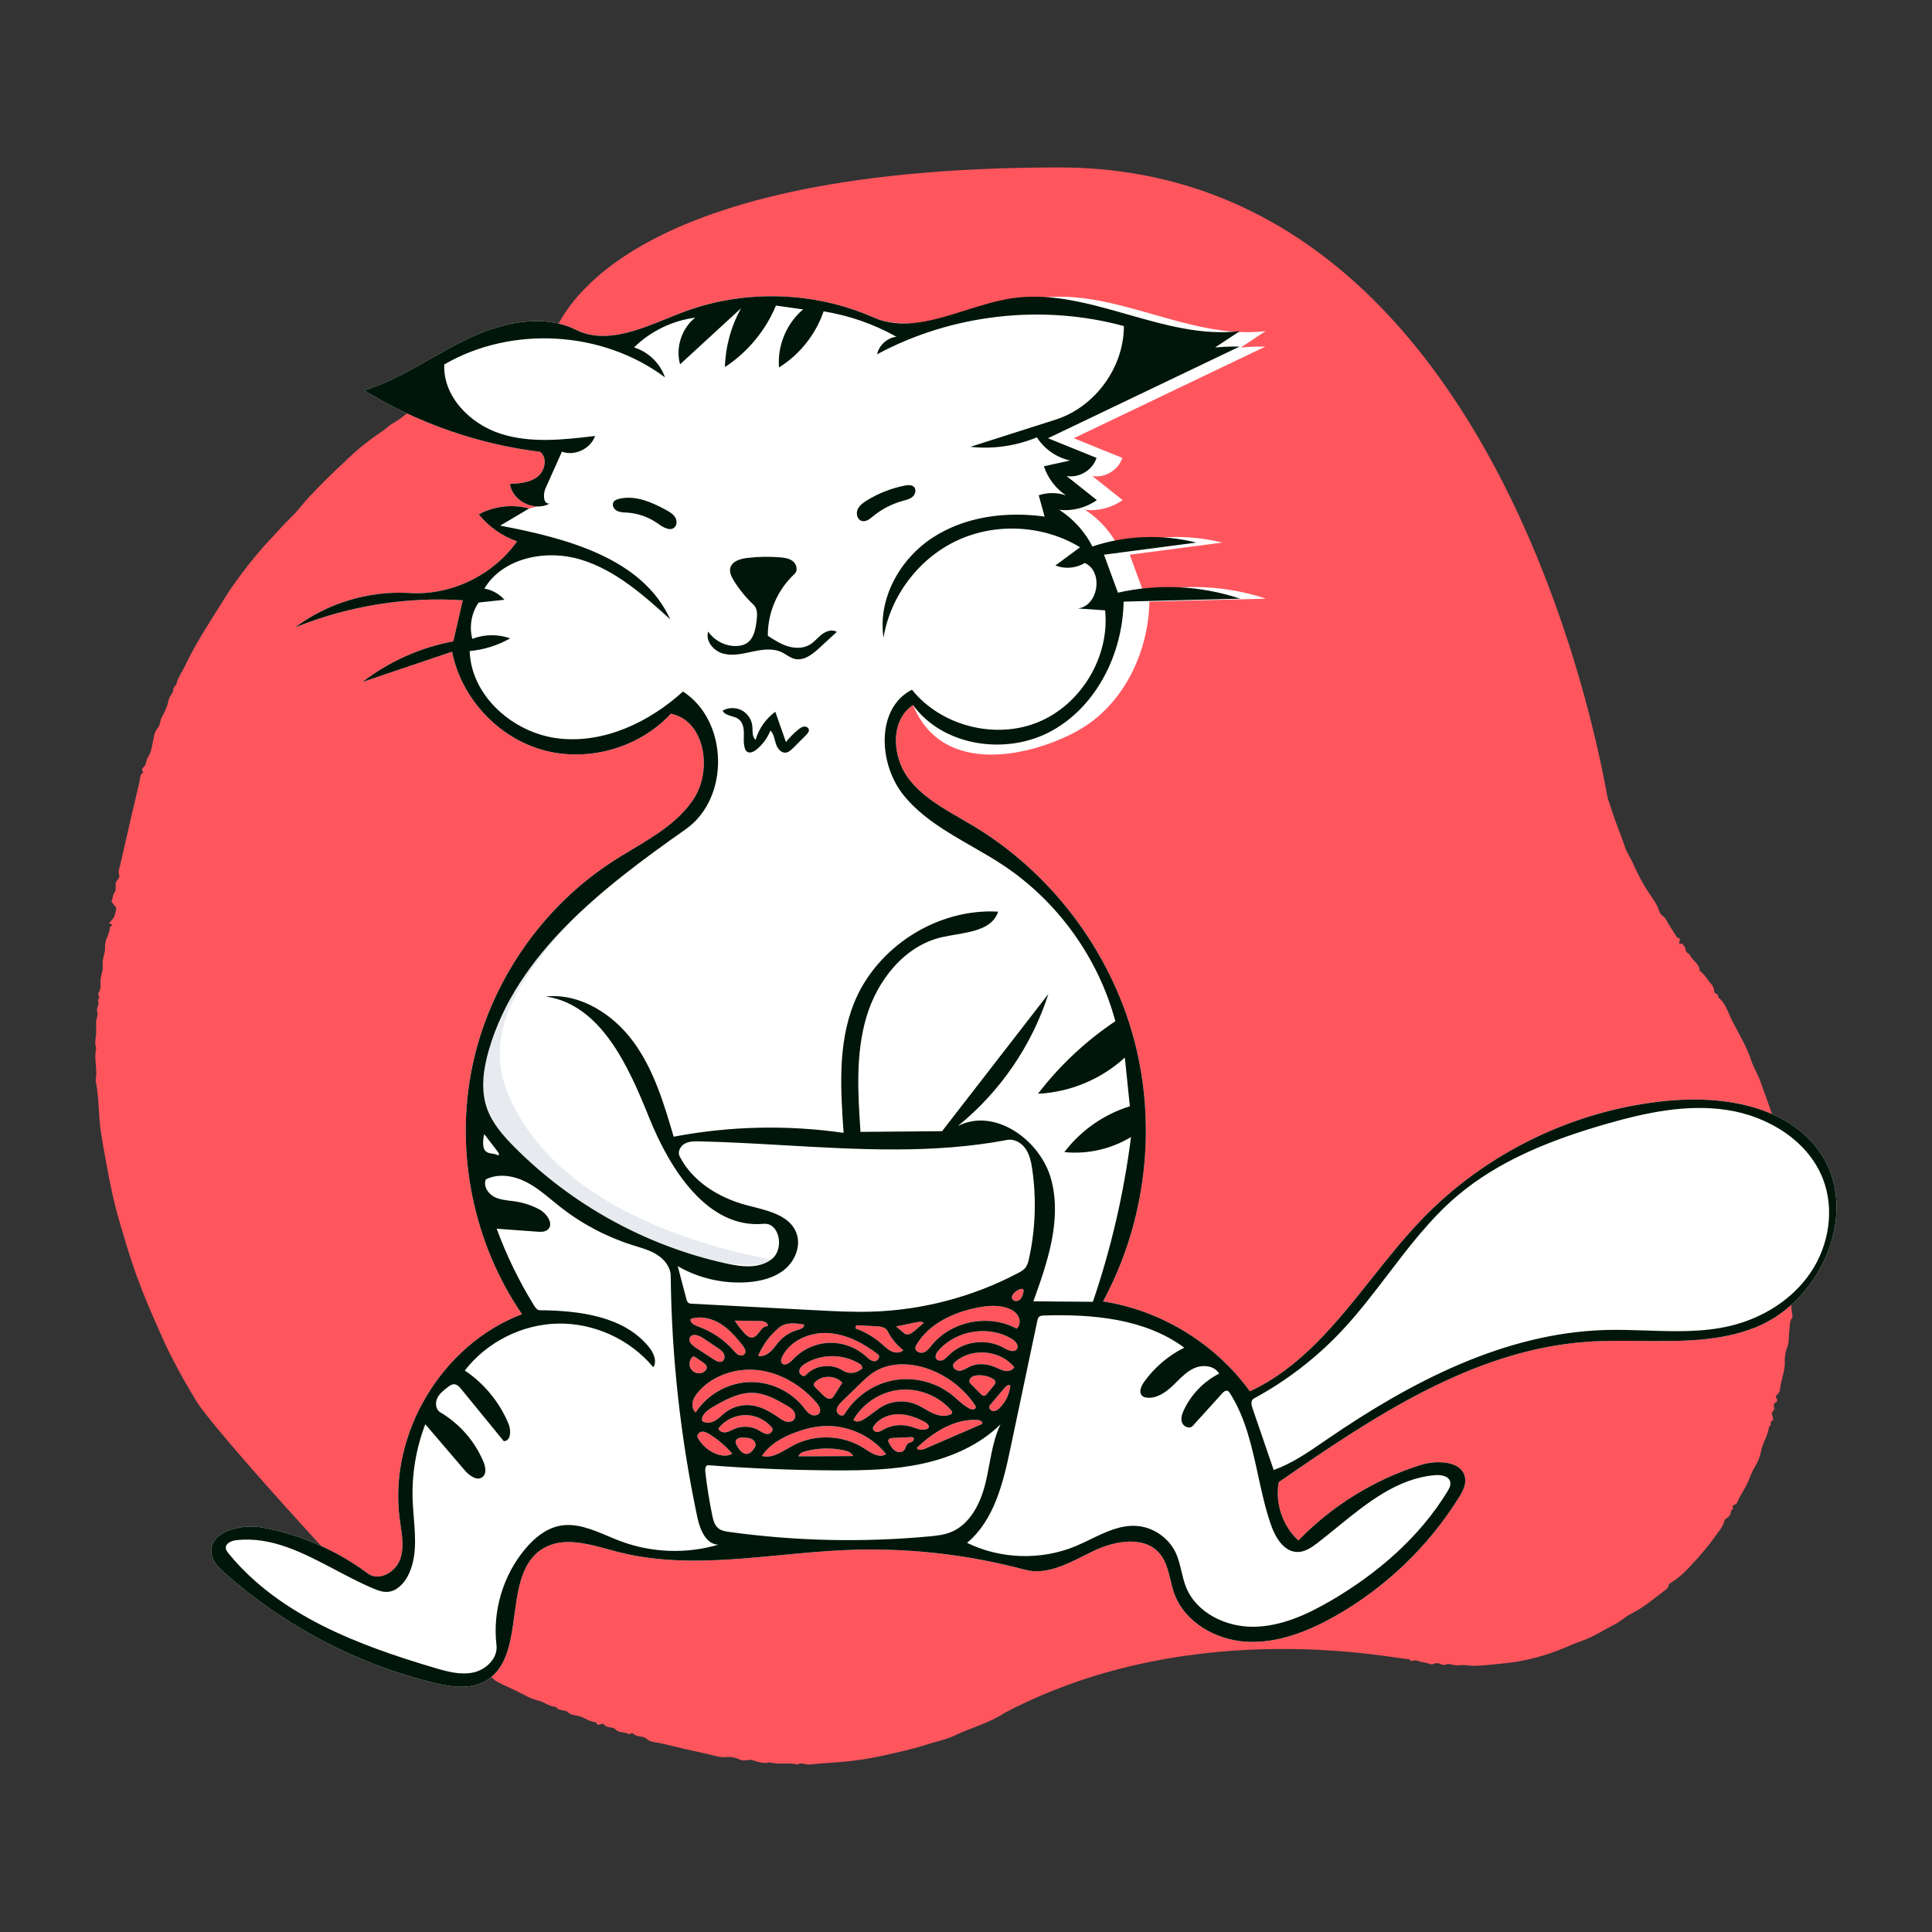 <svg width="750" height="750" viewBox="0 0 750 750" fill="none" xmlns="http://www.w3.org/2000/svg">
<rect x="0" y="0" width="750" height="750" fill="#333333" stroke="none"/>
<path fill-rule="evenodd" clip-rule="evenodd" d="M411.159 65C586.499 65 623.415 307.997 624.132 309.997C624.871 312.057 625.568 314.177 626.241 316.235C627.608 320.415 629.368 324.439 630.736 328.591C631.573 331.124 633.111 333.222 634.141 335.614C636.141 340.184 638.591 344.545 641.455 348.631C642.637 350.249 643.567 352.037 644.211 353.934C644.663 355.386 646.162 355.774 646.809 357.055C647.856 359.129 649.252 361.024 650.461 363.016C650.736 363.716 651.368 364.214 652.114 364.318L651.878 366.295C652.316 367.008 652.465 366.045 652.923 366.214C653.496 366.986 654.313 367.671 654.396 368.846C654.472 369.95 655.761 370.054 656.202 371.017C657.169 373.108 659.858 374.174 659.819 376.917C661.752 378.131 662.703 380.215 664.162 381.85C664.912 382.603 665.368 383.594 665.455 384.647L665.468 384.89C665.457 385.937 667.478 385.702 666.934 387.13C670.028 389.452 670.831 393.245 672.465 396.388C675.085 401.43 678.104 406.302 679.884 411.824C680.775 414.586 682.503 417.199 683.463 419.996C685.624 426.283 688.218 432.433 689.622 438.981C690.201 441.685 691.384 444.262 691.938 446.974L692.577 450.108C693.529 454.812 694.431 459.528 695.03 464.295C695.337 465.37 695.337 466.51 695.029 467.585C694.513 468.809 695.883 469.593 695.994 470.821C696.131 472.277 695.549 473.657 695.968 475.203C696.199 476.055 695.968 477.423 696.234 478.412C697.095 481.626 696.004 484.941 696.941 488.133C697.089 489.367 696.959 490.618 696.561 491.796C695.913 495.726 697.099 499.739 695.916 503.576C695.362 505.469 695.256 507.462 695.605 509.399L695.751 510.146C695.856 510.699 695.925 511.238 695.653 511.61C694.575 513.084 694.853 514.822 694.638 516.434L694.597 516.701C694.287 518.506 694.607 520.398 694.062 522.237C693.318 524.037 692.9 525.955 692.828 527.901C693.103 531.201 691.992 534.163 691.311 537.227C690.972 538.757 691.253 540.577 689.568 541.716C688.711 542.295 690.733 543.419 689.507 544.267L689.363 544.357C688.463 544.865 688.502 545.684 688.756 546.666C688.988 547.563 687.42 548.183 687.869 549.101C688.317 550.02 688.52 551.356 687.996 551.525C686.686 551.954 688.018 553.379 686.918 553.649C686.81 553.708 686.735 553.813 686.716 553.935C686.341 557.382 684.122 560.211 683.572 563.656C683.157 565.713 682.355 567.674 681.211 569.434C680.263 571.133 679.457 572.907 678.802 574.739C677.571 577.82 675.464 580.393 674.278 583.458C673.955 584.288 671.806 584.01 672.899 585.713C671.645 586.156 672.026 587.455 671.522 588.266C670.966 588.879 670.319 589.403 669.604 589.819C669.141 591.643 668.253 593.334 667.014 594.752C664.848 597.92 662.484 600.947 659.935 603.817L657.83 606.174C655.016 609.318 652.111 612.392 648.403 614.559C647.45 615.116 647.884 616.172 647.099 616.745C642.553 620.101 638.365 623.908 633.193 626.452C631.028 627.518 629.172 629.41 626.959 630.519C622.766 632.624 618.872 635.245 614.386 636.884L613.588 637.163C610.731 638.113 607.919 639.554 605.019 640.6C599.062 642.94 592.844 644.556 586.499 645.412L582.586 645.846C579.107 646.23 575.623 646.584 572.109 646.681C570.446 646.726 568.851 646.199 567.328 646.389C565.845 646.576 564.34 646.455 562.906 646.033C561.774 645.716 560.816 646.69 559.596 646.167C558.66 645.581 557.5 645.493 556.491 645.921L556.291 646.013C555.713 646.348 554.575 645.729 553.694 645.53C552.409 645.351 551.146 645.039 549.927 644.599C548.981 644.162 547.776 645.566 547.118 644.073C545.922 645.001 464.688 625.697 390.067 664.897C383.99 668.923 376.879 670.691 370.386 673.818C367.367 675.275 363.974 675.94 360.725 676.935L360.031 677.153C354.295 679.007 348.413 680.272 342.539 681.594C337.143 682.762 331.675 683.575 326.171 684.026C322.214 684.384 318.239 684.55 314.292 684.981C312.691 685.155 311.122 684.027 309.556 684.996C306.036 684.038 302.342 685.201 298.832 684.119C296.498 684.809 294.305 683.953 292.16 683.321C290.522 682.835 288.979 683.843 287.325 683.128C285.819 682.343 284.132 681.968 282.435 682.042C279.617 682.474 277.164 681.44 274.598 680.894C268.634 679.624 262.691 678.251 256.77 676.775C254.831 676.291 252.653 676.477 250.992 674.995C249.534 673.693 247.234 674.509 245.802 672.972C245.28 672.413 244.613 673.497 243.826 673.074C242.29 672.249 240.317 672.793 238.882 671.306C237.819 670.205 235.813 670.95 234.637 669.62L234.482 669.426C233.787 668.461 231.955 670.735 231.413 668.587C229.223 668.419 227.408 667.225 225.458 666.407C223.843 665.732 221.936 666.113 220.478 664.707C219.236 663.508 216.889 664.39 215.813 662.593C213.18 662.571 211.239 660.601 208.73 660.083C206.826 659.583 204.997 658.831 203.293 657.846C200.591 656.456 197.848 655.147 195.084 653.906C194.093 653.445 193.128 652.93 192.193 652.362C191.669 652.056 191.542 651.377 190.793 651.212C186.054 650.162 182.069 647.4 178.021 644.984C175.712 643.791 173.504 642.416 171.416 640.872L170.724 640.351C170.113 639.826 168.844 639.567 168.307 638.836C166.809 636.802 164.569 635.807 162.537 634.585L162.201 634.379C161.056 633.705 160.016 632.868 159.112 631.895C158.941 631.709 158.872 631.307 158.69 631.262C155.318 630.429 153.305 627.644 150.727 625.697C148.509 624.024 146.57 621.984 144.386 620.279L143.554 619.656C138.444 616.001 82.522 554.466 76.185 543.847L74.371 540.808C72.561 537.763 70.771 534.696 69.123 531.568L67.719 528.906C66.318 526.237 64.939 523.55 63.719 520.816L62.088 517.166C58.833 509.863 55.648 502.523 52.933 494.983C50.512 488.256 48.508 481.418 46.485 474.575C45.189 470.181 44.094 465.767 43.169 461.29C41.691 454.136 40.373 446.952 39.215 439.74C38.135 432.949 38.535 426.058 37.093 419.344C38.038 415.221 36.3 411.036 37.379 406.918C36.579 404.884 37.282 402.774 37.358 400.769C37.435 398.7 36.971 396.532 37.797 394.435C38.176 393.482 37.3 392.337 37.775 391.174C38.295 390.206 38.355 389.056 37.938 388.039C39.343 387.393 37.669 386.399 38.252 385.479C38.881 384.48 39.159 383.301 39.042 382.127C38.633 379.5 40.146 377.074 39.881 374.7C39.603 372.273 40.802 370.215 40.799 368.039L40.783 367.63C40.576 364.774 42.618 362.623 42.686 359.921C42.692 359.685 43.251 359.467 43.558 359.232C43.459 358.624 42.787 358.762 42.31 358.289C43.072 357.628 43.738 356.866 44.289 356.023C44.707 354.867 45.004 353.672 45.175 352.455L43.239 349.958C43.953 348.53 43.705 347.231 44.658 346.111C45.073 345.621 44.842 344.126 44.893 343.093C44.961 341.737 46.703 340.929 46.283 339.858C45.959 338.626 46.064 337.32 46.581 336.156C49.074 325.163 51.614 314.181 54.201 303.209C54.473 302.033 54.236 300.554 55.683 299.865C54.102 298.232 56.585 297.662 56.624 296.368C56.825 295.158 57.292 294.008 57.989 292.998C58.977 291.11 59.068 288.765 59.63 286.637C59.779 285.132 60.349 283.7 61.275 282.503C62.238 281.506 62.1 279.768 62.825 278.367C63.85 276.675 64.644 274.854 65.187 272.951C65.35 271.585 65.895 270.291 66.759 269.218C67.527 268.371 66.896 266.617 68.388 265.978C68.806 263.52 70.274 261.545 71.361 259.391L71.56 258.985C74.229 253.442 77.23 248.064 80.545 242.879C83.299 238.516 85.979 234.107 88.775 229.771C89.685 228.371 90.652 226.977 91.652 225.648C95.127 220.761 98.87 216.07 102.864 211.596C106.517 207.725 109.999 203.68 113.834 199.958C115.873 197.978 117.541 195.547 119.521 193.444C124.186 188.479 128.976 183.649 134.014 179.065C138.269 174.862 142.922 171.08 147.908 167.773C149.264 166.948 150.378 165.74 151.687 164.827C153.275 163.952 154.799 162.966 156.248 161.875C157.933 160.29 160.001 159.282 161.703 157.814C163.024 156.675 165.138 157.325 166.084 155.275C166.773 153.784 169.353 154.331 170.221 152.589C172.603 152.509 173.715 150.203 175.878 149.445L176.166 149.356C178.445 148.734 180.39 146.895 182.48 145.591C184.497 144.163 186.606 142.871 188.796 141.725C192.906 139.874 196.453 137.054 200.471 135.142C204.301 133.322 207.748 130.657 211.926 129.643C212.913 129.404 212.729 128.533 213.408 128.162C214.115 127.773 214.889 128.031 215.527 127.583C218.169 125.859 235.819 65 411.159 65Z" fill="#FF565E"/>
<path fill-rule="evenodd" clip-rule="evenodd" d="M213.374 195.449C207.509 198.758 198.921 194.537 197.958 187.872C201.699 187.672 205.697 187.38 208.655 185.081C211.612 182.781 212.647 177.689 209.683 175.398C185.549 172.434 162.071 164.235 141.34 151.528C155.496 147.263 167.676 138.266 180.973 131.801C194.269 125.336 210.351 121.513 223.612 128.05C236.633 134.469 251.623 126.281 265.211 121.17C288.838 112.283 315.932 113.028 339.035 123.2C355.891 130.622 384.453 118.576 402.662 115.813C432.405 111.3 461.441 132.146 491.307 128.536C488.103 130.655 484.899 132.773 481.695 134.892C484.851 134.604 488.023 134.487 491.191 134.543C466.405 146.404 441.619 158.264 416.833 170.125C423.112 172.665 429.391 175.205 435.67 177.745C434.194 182.477 428.903 185.673 424.027 184.777C427.95 187.899 431.873 191.021 435.796 194.143C431.609 197.117 426.309 198.484 421.205 197.905C426.641 201.414 431.126 206.379 434.068 212.141C447.016 207.827 461.199 207.296 474.433 210.629C462.476 212.197 450.519 213.765 438.562 215.332C440.368 220.248 442.173 225.165 443.979 230.081C459.599 226.506 476.2 227.319 491.396 232.402C476.327 232.786 461.258 233.169 446.189 233.553C445.837 253.545 435.884 273.933 418.408 283.649C400.931 293.364 366.009 302.003 354.442 273.715C345.586 279.527 346.213 293.498 352.527 302.003C358.841 310.508 368.872 315.215 377.944 320.683C408.08 338.845 430.809 368.921 440.055 402.87C449.3 436.819 444.96 474.268 428.195 505.202C450.798 508.716 471.801 521.579 485.204 540.116C514.065 526.687 530.05 496.045 552.158 473.142C577.306 447.088 612.022 430.481 648.089 427.251C669.428 425.34 693.764 429.455 706.211 446.892C722.39 469.558 707.473 504.799 681.648 515.219C661.177 523.478 638.087 519.324 616.067 520.884C571.788 524.022 532.914 550.132 496.402 575.379C494.913 583.553 497.902 592.403 504.042 598.001C517.102 584.501 533.577 574.331 551.498 568.704C558.122 566.625 568.051 567.167 568.787 574.071C569.066 576.684 567.691 579.162 566.3 581.392C554.352 600.546 537.505 616.616 517.808 627.646C507.412 633.469 495.794 637.982 483.897 637.315C471.999 636.649 459.884 629.782 455.843 618.572C453.97 613.377 453.767 607.364 450.221 603.132C444.221 595.971 432.697 598.115 424.287 602.182C415.877 606.25 406.912 611.78 397.888 609.367C375.328 603.333 351.849 600.746 328.516 601.722C298.802 602.966 268.525 609.883 239.736 602.421C230.119 599.928 219.357 595.997 210.837 601.108C194.047 611.18 205.372 643.423 188.147 652.732C182.045 656.029 174.568 654.813 167.837 653.142C138.091 645.759 110.19 631.057 87.283 610.696C85.075 608.734 82.8 606.53 82.182 603.641C80.325 594.978 93.113 591.374 101.826 592.978C116.627 595.702 130.783 601.872 142.855 610.86C147.086 614.011 153.525 610.335 155.317 605.373C157.11 600.412 155.877 594.948 155.177 589.719C150.758 556.691 171.478 521.966 202.644 510.172C183.775 482.636 176.6 447.356 183.215 414.638C189.83 381.92 210.147 352.198 238.231 334.156C249.45 326.948 262.34 321.053 269.49 309.797C276.64 298.542 273.502 279.658 260.422 277.063C248.098 290.41 228.053 296.056 210.575 291.101C193.096 286.147 178.995 270.823 175.507 252.995C163.906 256.912 152.306 260.83 140.705 264.748C151.002 256.813 163.195 251.357 175.974 248.967C177.2 243.653 178.426 238.34 179.653 233.026C157.517 231.598 135.069 235.241 114.522 243.596C127.166 234.078 143.254 229.242 159.05 230.209C175.117 231.193 191.45 223.332 200.703 210.16C194.914 208.125 189.711 204.451 185.856 199.675C191.761 196.47 198.912 195.64 205.393 197.406M326.93 543.955C325.876 544.981 324.742 546.199 324.817 547.668C324.891 549.136 327.094 550.233 327.854 548.974C332.003 542.102 339.217 537.161 347.123 535.777C355.03 534.393 363.493 536.59 369.729 541.644C371.905 543.407 373.847 545.515 376.333 546.804C377.227 547.268 378.759 547.281 378.796 546.273C378.808 545.943 378.619 545.642 378.433 545.368C373.955 538.768 367.259 533.701 359.691 531.186C353.056 528.982 345.368 528.843 339.435 532.54C337.28 533.882 335.442 535.668 333.623 537.439C331.392 539.611 329.161 541.783 326.93 543.955ZM294.756 531.946C286.166 530.811 276.918 533.693 271.198 540.201C270.19 541.348 269.273 542.639 268.926 544.126C268.58 545.614 268.906 547.335 270.058 548.337C274.483 541.463 282.346 536.93 290.511 536.544C298.677 536.159 306.932 539.932 311.984 546.359C312.774 547.364 313.528 548.463 314.649 549.077C315.771 549.691 317.403 549.612 318.085 548.531C318.901 547.24 317.915 545.589 316.909 544.44C311.202 537.921 303.345 533.082 294.756 531.946ZM355.345 523.152C355.212 524.605 357.131 525.508 358.51 525.033C359.889 524.557 360.803 523.287 361.726 522.158C369.405 512.767 384.027 509.937 394.655 515.786C396.049 514.609 396.129 512.351 395.196 510.783C394.263 509.214 392.56 508.252 390.822 507.696C387.057 506.493 382.969 506.903 379.096 507.687C369.927 509.542 360.666 513.888 355.846 521.905C355.613 522.292 355.387 522.702 355.345 523.152ZM319.301 553.622C315.533 553.884 311.845 554.881 308.317 556.231C303.442 558.097 298.642 560.815 295.788 565.186C299.973 566.371 303.985 563.251 307.808 561.176C316.384 556.522 327.508 557.003 335.65 562.38C338.205 564.067 341.487 566.246 343.978 564.466C338.151 557.161 328.623 552.974 319.301 553.622ZM334.781 551.266C337.639 549.777 339.924 547.358 342.759 545.825C346.663 543.713 351.527 543.469 355.623 545.18C357.847 546.109 359.816 547.562 362.008 548.566C364.199 549.569 366.81 550.09 368.993 549.069C369.235 548.955 369.486 548.806 369.588 548.559C369.754 548.157 369.459 547.724 369.173 547.397C364.287 541.82 356.632 538.798 349.254 539.535C341.876 540.271 334.969 544.747 331.282 551.179C332.052 552.193 333.653 551.854 334.781 551.266ZM277.543 551.532C279.074 550.661 280.272 549.316 281.672 548.247C284.472 546.109 288.119 545.124 291.618 545.531C295.518 545.983 299.034 548.047 302.259 550.286C303.202 550.94 304.165 551.629 305.283 551.889C306.402 552.149 307.734 551.867 308.366 550.909C308.992 549.961 308.741 548.639 308.071 547.722C307.401 546.805 306.396 546.202 305.416 545.627C301.43 543.289 297.218 540.952 292.603 540.714C286.834 540.416 281.473 543.423 276.484 546.334C274.46 547.515 272.137 549.303 272.565 551.606C273.95 552.695 276.012 552.403 277.543 551.532ZM303.522 529.171C304.564 530.519 306.603 529.074 307.752 527.818C311.294 523.949 316.399 521.553 321.638 521.301C326.878 521.05 332.188 522.945 336.084 526.458C337.067 527.344 338.103 528.39 339.426 528.426C340.748 528.462 341.94 526.616 340.891 525.81C335.274 521.495 328.74 517.969 321.672 517.503C314.605 517.037 306.988 520.208 303.716 526.489C303.278 527.331 302.942 528.421 303.522 529.171ZM366.009 527.99C366.942 527.596 367.625 526.793 368.339 526.075C373.777 520.605 382.989 519.382 389.665 523.244C391.335 524.21 393.847 525.276 394.817 523.608C395.626 522.218 394.184 520.6 392.808 519.766C383.828 514.321 371.027 516.395 364.226 524.397C363.533 525.212 362.869 526.33 363.345 527.288C363.795 528.195 365.076 528.384 366.009 527.99ZM370.973 528.504C370.587 528.827 370.202 529.188 370.04 529.664C369.586 530.994 371.202 532.238 372.602 532.127C374.003 532.015 375.193 531.115 376.464 530.516C379.562 529.055 383.285 529.403 386.43 530.761C387.674 531.298 388.879 531.992 390.219 532.194C391.559 532.396 393.122 531.951 393.733 530.741C388.404 524.136 377.486 523.063 370.973 528.504ZM286.714 525.969C287.51 526.342 288.595 526.271 289.106 525.557C289.802 524.585 289.057 523.263 288.318 522.324C285.817 519.144 283.127 516.013 279.689 513.88C276.251 511.747 271.921 510.721 268.093 512.028C267.703 513.442 269.463 514.403 270.848 514.886C276.181 516.745 281.022 519.999 284.757 524.235C285.338 524.894 285.919 525.596 286.714 525.969ZM333.842 529.518C327.549 525.504 318.958 525.434 312.599 529.344C311.494 530.023 310.359 530.978 310.273 532.273C310.187 533.567 311.945 534.769 312.817 533.808C316.329 529.936 322.748 529.132 327.107 532.019C329.247 533.437 332.32 533.243 334.266 531.569C335.185 531.473 334.621 530.015 333.842 529.518ZM379.625 551.236C370.682 550.632 362.361 555.894 355.87 562.075C356.343 563.167 357.955 562.877 359.047 562.405C366.439 559.206 373.831 556.007 381.223 552.807C381.778 552.072 380.545 551.298 379.625 551.236ZM294.515 555.219C295.615 555.842 296.692 556.69 297.956 556.691C299.221 556.692 300.474 555.17 299.672 554.193C297.147 551.114 293.178 549.273 289.197 549.334C285.215 549.395 281.305 551.356 278.875 554.511C279.175 555.657 280.578 556.185 281.75 556.014C282.922 555.843 283.955 555.182 285.043 554.711C288.05 553.408 291.664 553.602 294.515 555.219ZM338.86 554.378C338.759 555.259 339.757 555.932 340.642 555.884C341.527 555.836 342.304 555.318 343.08 554.891C346.338 553.096 350.349 552.728 353.879 553.9C356.141 554.651 358.963 555.879 360.595 554.143C360.738 553.151 359.743 552.402 358.858 551.931C355.688 550.245 352.198 548.973 348.607 549.006C345.016 549.039 341.311 550.545 339.26 553.494C339.074 553.762 338.897 554.053 338.86 554.378ZM332.185 515.739C335.882 517.063 339.325 519.091 342.274 521.683C343.49 522.751 344.654 523.935 346.129 524.602C347.604 525.268 349.519 525.285 350.674 524.151C348.119 522.191 346.021 519.641 344.589 516.757C343.818 515.204 341.763 514.919 340.031 514.835C337.499 514.711 334.968 514.587 332.436 514.463C332.169 514.823 332.074 515.305 332.185 515.739ZM299.165 524.629C300.472 523.408 301.437 521.869 302.644 520.55C304.517 518.504 306.984 517.008 309.663 516.294C310.82 515.985 312.34 515.393 312.165 514.21C308.89 513.641 305.152 513.182 302.569 515.274C298.952 518.205 296.083 522.054 294.309 526.359C296.055 526.745 297.858 525.849 299.165 524.629ZM270.05 523.146C272.397 524.676 274.745 526.205 277.092 527.734C278.086 528.382 279.354 529.045 280.385 528.458C281.342 527.914 281.488 526.512 280.989 525.531C280.491 524.55 279.54 523.893 278.627 523.278C276.716 521.991 274.805 520.705 272.894 519.418C271.293 518.34 268.686 517.481 267.816 519.203C267.065 520.687 268.656 522.238 270.05 523.146ZM319.473 541.532C320.371 542.423 321.629 543.387 322.771 542.84C323.291 542.591 323.626 542.079 323.934 541.592C324.952 539.983 325.97 538.375 326.987 536.767C324.323 533.804 319.093 533.725 316.34 536.605C316.129 536.827 315.923 537.08 315.885 537.384C315.825 537.865 316.197 538.281 316.541 538.623C317.518 539.593 318.496 540.562 319.473 541.532ZM278.397 564.53C280.306 565.2 282.559 565.398 284.242 564.277C281.708 561.362 278.737 558.826 275.46 556.781C274.53 556.201 273.482 555.641 272.397 555.795C271.312 555.95 270.352 557.183 270.877 558.145C272.49 561.096 275.223 563.417 278.397 564.53ZM383.129 541.1C384.031 540.01 384.933 538.92 385.835 537.83C386.146 537.454 386.474 537.03 386.455 536.543C386.43 535.925 385.864 535.481 385.325 535.177C383.45 534.123 381.237 533.683 379.101 533.94C378.285 534.038 377.434 534.261 376.86 534.849C376.286 535.438 376.12 536.484 376.698 537.07C378.007 538.396 379.317 539.723 380.627 541.05C381.055 541.483 381.597 541.954 382.192 541.824C382.586 541.739 382.872 541.41 383.129 541.1ZM288.994 517.55C289.803 518.421 290.82 519.313 292.005 519.215C294.545 519.005 295.365 514.62 297.903 514.86C298.584 513.737 296.725 512.838 295.411 512.817C292.011 512.763 288.611 512.71 285.212 512.656C286.321 514.397 287.589 516.037 288.994 517.55ZM309.991 565.335C317.063 565.304 324.135 565.274 331.208 565.243C330.588 563.845 328.929 563.277 327.431 562.967C322.524 561.95 317.378 562.105 312.54 563.416C311.457 563.71 310.221 564.237 309.991 565.335ZM353.658 557.893C351.318 557.999 348.978 558.105 346.638 558.21C345.883 558.245 344.913 558.464 344.82 559.214C344.779 559.549 344.947 559.871 345.11 560.167C345.729 561.291 346.387 562.459 347.457 563.167C348.526 563.874 350.137 563.944 350.969 562.968C351.607 562.22 351.657 561.053 352.418 560.43C352.908 560.028 353.588 559.949 354.13 559.621C354.673 559.292 355.018 558.441 354.515 558.055C354.279 557.874 353.955 557.88 353.658 557.893ZM293.07 561.807C293.695 560.832 293.104 559.451 292.13 558.824C291.156 558.196 289.938 558.12 288.781 558.063C287.503 558 285.82 558.235 285.59 559.494C285.481 560.094 285.787 560.683 286.082 561.216C286.949 562.782 288.225 564.577 290.006 564.4C291.387 564.263 292.321 562.976 293.07 561.807ZM385.505 547.775C386.555 547.862 387.496 547.15 388.233 546.397C390.48 544.099 391.91 541.017 392.211 537.817C391.468 537.342 390.558 538.079 389.988 538.753C388.075 541.016 386.162 543.278 384.248 545.541C383.568 546.345 384.455 547.688 385.505 547.775ZM268.454 531.746C269.521 533.082 271.579 533.5 273.083 532.687C273.853 532.271 274.502 531.445 274.349 530.583C274.213 529.816 273.515 529.296 272.871 528.857C271.94 528.223 271.01 527.588 270.079 526.954C269.795 526.76 269.469 526.557 269.132 526.627C268.899 526.674 268.713 526.845 268.557 527.024C267.433 528.311 267.387 530.411 268.454 531.746ZM351.092 517.652C352.209 518.59 353.865 517.621 354.974 516.673C356.177 515.645 357.38 514.617 358.584 513.589C357.903 512.938 356.814 513.085 355.892 513.276C353.213 513.829 350.534 514.383 347.855 514.937C348.934 515.842 350.013 516.747 351.092 517.652ZM393.162 504.51C393.836 505.35 395.256 505.169 396.029 504.419C396.803 503.669 397.088 502.56 397.31 501.506C397.363 501.253 397.413 500.979 397.307 500.743C397.036 500.142 396.145 500.323 395.549 500.601C393.943 501.35 392.052 503.129 393.162 504.51Z" fill="white"/>
<path fill-rule="evenodd" clip-rule="evenodd" d="M183.215 414.638C189.83 381.92 212.448 354.531 240.532 336.489C226.332 355.954 182.758 387.874 196.764 423.436C219.151 480.281 306.243 489.222 303.213 489.839C251.702 500.342 178.289 438.998 183.215 414.638Z" fill="#E7EAEE"/>
<path fill-rule="evenodd" clip-rule="evenodd" d="M347.982 130.714C344.398 131.149 341.241 134.019 340.467 137.545C369.475 121.948 404.512 117.939 436.293 126.578C436.32 142.606 425.077 158.022 409.807 162.893L376.703 173.454C385.436 174.423 394.409 173.142 402.522 169.769C405.405 174.311 410.153 177.629 415.41 178.772L405.234 181.004C406.734 185.575 409.797 189.618 413.793 192.298C410.402 191.137 406.63 191.125 403.232 192.265L405.51 200.539C390.506 198.457 374.473 200.5 361.835 208.852C349.197 217.204 340.711 232.557 342.988 247.533C345.653 231.25 356.812 216.601 371.801 209.706C386.79 202.81 405.174 203.87 419.272 212.441L409.709 219.524C413.382 220.985 417.734 220.612 421.104 218.547C428.465 221.804 426.427 235.271 418.432 236.204L429.008 236.94C430.841 254.922 419.732 273.467 403.012 280.336C386.292 287.205 365.354 281.826 354.016 267.748C339.942 274.935 340.929 296.718 350.959 308.93C357.961 317.455 367.604 322.993 377.263 328.54C381.44 330.939 385.621 333.34 389.592 335.986C410.687 350.037 426.412 371.948 432.971 396.432C421.516 404.102 411.326 413.658 402.937 424.597C415.349 424.019 427.504 418.955 436.657 410.552L438.611 429.457C428.563 432.552 419.534 438.868 413.182 447.247C422.138 448.159 431.373 446.067 439.061 441.385C436.307 463.139 431.337 484.611 424.253 505.362L401.157 505.173C406.636 490.03 412.187 473.737 408.15 458.148C404.113 442.558 386.006 429.689 371.754 437.188C388.145 423.976 400.557 405.891 406.99 385.846L365.714 439.124L334.04 439.393C333.044 424.469 332.086 409.174 336.329 394.831C340.571 380.489 351.164 367.062 365.759 363.792C367.342 363.437 369.028 363.148 370.736 362.856C377.869 361.634 385.391 360.345 387.485 353.899C363.826 352.522 340.11 367.668 331.408 389.712C325.207 405.419 326.299 422.928 327.487 439.774C305.615 436.619 283.219 437.126 261.512 441.267C257.744 428.422 253.836 415.289 245.931 404.485C238.027 393.682 225.194 385.488 211.874 386.822C233.325 390.01 243.951 413.847 252.04 433.969C260.129 454.091 274.813 477.075 296.409 475.084C302.559 474.517 304.517 484.619 299.803 488.61C295.089 492.601 288.086 491.841 282.052 490.521C250.972 483.719 221.955 467.76 199.566 445.156C195.207 440.754 190.992 435.938 188.977 430.08C186.492 422.852 187.65 414.87 189.787 407.532C200.704 370.043 234.301 344.356 266.23 321.881C283.408 309.789 282.792 279.823 265.132 268.448C252.059 280.327 234.628 288.634 217.07 286.696C199.513 284.758 182.896 270.382 182.33 252.727C187.844 252.241 193.249 250.548 198.055 247.802C193.338 246.125 188.021 246.197 183.35 248C182.08 243.242 183.007 237.943 185.818 233.9L195.829 232.83C193.816 230.555 191.009 228.996 188.014 228.491C195.239 216.453 212.006 213.158 225.444 217.226C238.881 221.294 249.764 230.985 260.175 240.404C249.319 216.601 219.881 208.929 194.178 204.051L205.393 197.406C198.912 195.64 191.761 196.47 185.856 199.675C189.711 204.451 194.914 208.125 200.703 210.16C191.45 223.332 175.117 231.193 159.05 230.209C143.254 229.242 127.166 234.078 114.522 243.596C135.069 235.241 157.517 231.598 179.653 233.026L175.974 248.967C163.195 251.357 151.002 256.813 140.705 264.748L175.507 252.995C178.995 270.823 193.096 286.147 210.575 291.101C228.053 296.056 248.098 290.41 260.422 277.063C273.502 279.658 276.64 298.542 269.49 309.797C263.829 318.71 254.569 324.261 245.389 329.765C242.975 331.212 240.567 332.655 238.231 334.156C210.147 352.198 189.83 381.92 183.215 414.638C176.6 447.356 183.775 482.636 202.644 510.172C171.478 521.966 150.758 556.691 155.177 589.719C155.278 590.475 155.39 591.237 155.503 592.001C156.17 596.518 156.851 601.129 155.317 605.373C153.525 610.335 147.086 614.011 142.855 610.86C130.783 601.872 116.627 595.702 101.826 592.978C93.113 591.374 80.325 594.978 82.182 603.641C82.8 606.53 85.075 608.734 87.283 610.696C110.19 631.057 138.091 645.759 167.837 653.142C174.568 654.813 182.045 656.029 188.147 652.732C196.833 648.037 198.259 637.511 199.692 626.936C201.1 616.542 202.514 606.101 210.837 601.108C218.353 596.599 227.614 599.127 236.294 601.497L236.299 601.498C237.457 601.814 238.605 602.128 239.736 602.421C260.378 607.771 281.783 605.73 303.198 603.687C311.652 602.881 320.106 602.074 328.516 601.722C351.849 600.746 375.328 603.333 397.888 609.367C405.745 611.468 413.557 607.548 420.997 603.814C422.102 603.259 423.199 602.709 424.287 602.182C432.697 598.115 444.221 595.971 450.221 603.132C452.594 605.963 453.47 609.591 454.35 613.238L454.35 613.239L454.35 613.239L454.351 613.239L454.351 613.24L454.351 613.24L454.351 613.24L454.351 613.241L454.351 613.241L454.351 613.241L454.351 613.242L454.351 613.242L454.351 613.243L454.351 613.243L454.352 613.243L454.352 613.244L454.352 613.244L454.352 613.244L454.352 613.245L454.352 613.245L454.352 613.246L454.352 613.246L454.352 613.246L454.352 613.247L454.352 613.247L454.353 613.247L454.353 613.248L454.353 613.248L454.353 613.248L454.353 613.249L454.353 613.249L454.353 613.25L454.353 613.25L454.353 613.25L454.353 613.251C454.788 615.051 455.224 616.856 455.843 618.572C459.884 629.782 471.999 636.649 483.897 637.315C495.794 637.982 507.412 633.469 517.808 627.646C537.505 616.616 554.352 600.546 566.3 581.392C567.691 579.162 569.066 576.684 568.787 574.071C568.051 567.167 558.122 566.625 551.498 568.704C533.577 574.331 517.102 584.501 504.042 598.001C497.902 592.403 494.913 583.553 496.402 575.379C532.914 550.132 571.788 524.022 616.067 520.884C623.01 520.392 630.058 520.469 637.098 520.544C652.386 520.71 667.631 520.874 681.648 515.219C707.473 504.799 722.39 469.558 706.211 446.892C693.764 429.455 669.428 425.34 648.089 427.251C612.022 430.481 577.306 447.088 552.158 473.142C545.17 480.381 538.794 488.393 532.43 496.39C518.659 513.696 504.943 530.932 485.204 540.116C471.801 521.579 450.798 508.716 428.195 505.202C444.96 474.268 449.3 436.819 440.055 402.87C430.809 368.921 408.08 338.845 377.944 320.683C376.302 319.693 374.629 318.729 372.952 317.762L372.951 317.761C365.362 313.387 357.698 308.968 352.527 302.003C346.213 293.498 345.586 279.527 354.442 273.715C366.218 289.874 390.931 293.364 408.408 283.649C425.884 273.933 435.837 253.545 436.189 233.553L481.396 232.402C466.2 227.319 449.599 226.506 433.979 230.081L428.562 215.332L464.433 210.629C451.199 207.296 437.016 207.827 424.068 212.141C421.126 206.379 416.641 201.414 411.205 197.905C416.309 198.484 421.609 197.117 425.796 194.143L414.027 184.777C418.903 185.673 424.194 182.477 425.67 177.745L406.833 170.125L481.191 134.543C478.023 134.487 474.851 134.604 471.695 134.892L481.307 128.536C466.632 130.31 452.157 126.179 437.7 122.053C422.735 117.783 407.79 113.518 392.662 115.813C386.718 116.715 380.737 118.605 374.79 120.486C362.517 124.365 350.389 128.2 339.035 123.2C315.932 113.028 288.838 112.283 265.211 121.17C263.122 121.956 260.999 122.815 258.856 123.682L258.856 123.682C247.06 128.454 234.631 133.482 223.612 128.05C210.351 121.513 194.269 125.336 180.973 131.801C176.305 134.07 171.775 136.652 167.249 139.231C158.881 143.999 150.527 148.76 141.34 151.528C162.071 164.235 185.549 172.434 209.683 175.398C212.647 177.689 211.612 182.781 208.655 185.081C205.697 187.38 201.699 187.672 197.958 187.872C198.921 194.537 207.509 198.758 213.374 195.449C210.909 195.907 210.725 191.903 211.749 189.615L218.139 175.335C223.102 177.157 229.278 174.233 231.014 169.24C218.725 170.719 205.974 172.158 194.201 168.335C182.429 164.512 171.91 153.846 172.462 141.48C198.679 126.291 233.873 128.348 258.142 146.487C256.268 141.019 251.662 136.563 246.134 134.872C252.517 128.588 260.99 124.464 269.873 123.318C264.596 127.493 262.177 134.958 264.003 141.435L287.698 119.642C283.811 126.61 281.634 134.524 281.41 142.5C290.197 136.757 297.198 128.321 301.223 118.625L311.763 120.105C305.31 125.557 301.715 134.221 302.412 142.64C310.444 137.647 316.67 129.815 319.725 120.865C329.623 122.464 339.235 125.815 347.982 130.714ZM639.143 516.506C633.843 516.331 628.54 516.155 623.268 516.305C584.028 517.419 547.546 536.531 515.17 558.731L514.835 558.961L514.47 559.212L513.831 559.651L513.806 559.668C507.662 563.894 501.458 568.161 494.444 570.653L486.205 546.639C485.762 545.351 485.49 543.58 486.688 542.932C499.287 536.119 510.792 527.287 520.629 516.876C527.183 509.939 532.996 502.317 538.803 494.703C547.026 483.921 555.235 473.156 565.515 464.383C581.931 450.374 602.597 442.355 623.333 436.375C638.679 431.949 654.76 428.477 670.545 430.908C686.33 433.339 701.872 442.76 707.66 457.645C712.258 469.468 710.008 483.414 702.925 493.937C695.841 504.461 684.341 511.622 672.017 514.627C661.299 517.239 650.23 516.873 639.143 516.506ZM187.639 567.377C188.469 569.351 188.992 571.985 187.336 573.341C185.202 575.088 182.176 572.836 180.383 570.742L165.103 552.886C161.445 562.395 159.767 572.661 160.206 582.84C160.294 584.88 160.46 586.951 160.627 589.028L160.627 589.029L160.627 589.029L160.627 589.029L160.627 589.029L160.627 589.03L160.627 589.03L160.627 589.03L160.627 589.031L160.627 589.031L160.628 589.031L160.628 589.031L160.628 589.032L160.628 589.032L160.628 589.032L160.628 589.032L160.628 589.033L160.628 589.033L160.628 589.033L160.628 589.034L160.628 589.034L160.628 589.034L160.628 589.034L160.628 589.035L160.628 589.035L160.628 589.035L160.628 589.035L160.628 589.036L160.628 589.036L160.628 589.036L160.628 589.037L160.628 589.037L160.628 589.037L160.628 589.037C161.267 596.988 161.914 605.045 158.231 611.94C156.616 614.964 153.868 617.74 150.446 617.962C148.507 618.088 146.619 617.379 144.829 616.622C139.923 614.547 135.089 611.997 130.257 609.448C117.817 602.887 105.388 596.331 91.767 597.895C89.907 598.109 87.59 599.026 87.663 600.897C87.695 601.735 88.242 602.455 88.773 603.104C108.412 627.088 139.122 638.718 168.851 647.5C173.713 648.936 178.837 650.334 183.788 649.244C188.739 648.153 193.335 643.689 192.737 638.655C191.155 625.335 195.328 611.43 203.984 601.183C207.439 597.092 211.808 593.452 217.05 592.362C223.49 591.025 229.784 593.678 235.983 596.291L235.984 596.291C237.576 596.963 239.162 597.631 240.742 598.229C252.859 602.81 266.478 603.309 278.898 599.629C274.042 599.566 271.71 593.744 270.704 588.993C264.184 558.216 260.717 526.793 260.372 495.335C260.335 491.914 257.935 488.89 255.041 487.066C252.591 485.523 249.797 484.664 247.019 483.81C246.516 483.655 246.013 483.501 245.512 483.342C235.397 480.137 225.866 475.1 217.52 468.547C216.468 467.722 215.433 466.871 214.396 466.019C211.202 463.394 208.005 460.766 204.338 458.885C199.482 456.393 193.472 455.377 188.605 457.848C187.519 460.435 189.482 463.441 191.994 464.69C193.897 465.636 196.029 465.893 198.155 466.149C198.837 466.231 199.518 466.313 200.19 466.417C203.389 466.915 206.503 467.956 209.357 469.485C212.354 471.09 215.194 475.329 212.522 477.433C211.426 478.296 209.891 478.235 208.5 478.133L192.81 476.98C196.635 487.386 201.511 497.405 207.341 506.836C207.864 507.682 208.563 508.623 209.558 508.632C224.929 508.771 242.094 510.923 251.835 522.814C253.681 525.068 255.196 528.325 253.613 530.771C244.684 519.99 230.717 513.569 216.72 513.81C202.723 514.052 188.986 520.951 180.435 532.035C187.983 537.087 193.983 544.419 197.442 552.817C198.486 555.353 198.294 559.501 195.552 559.444L179.082 539.278C178.346 538.377 177.461 537.399 176.298 537.363C175.366 537.335 174.544 537.931 173.804 538.5C172.202 539.731 170.539 541.036 169.703 542.875C168.867 544.715 169.178 547.246 170.92 548.269C178.345 552.63 184.303 559.439 187.639 567.377ZM375.409 598.935C385.985 590.113 389.435 575.585 392.276 562.107L402.683 512.721C402.795 512.193 402.922 511.634 403.302 511.251C403.803 510.745 404.589 510.69 405.3 510.669C424.272 510.095 444.47 511.903 459.75 523.161C453.515 526.253 448.065 530.912 444.042 536.591C442.913 538.184 441.97 540.58 443.423 541.884C443.968 542.373 444.727 542.546 445.458 542.598C449.1 542.857 452.427 540.582 455.089 538.082C455.663 537.543 456.227 536.986 456.791 536.428C458.843 534.397 460.905 532.358 463.51 531.165C466.83 529.645 471.442 530.071 473.275 533.23C467.353 536.247 462.473 541.265 459.624 547.269C458.882 548.832 458.269 550.639 458.87 552.261C459.471 553.884 461.835 554.836 462.997 553.553L474.438 540.923C474.991 540.312 475.76 539.642 476.534 539.924C476.952 540.077 477.225 540.472 477.464 540.847C483.527 550.361 485.937 561.439 488.358 572.565C489.775 579.08 491.196 585.611 493.356 591.855C495.086 596.857 498.428 602.476 503.721 602.48C506.646 602.482 509.234 600.682 511.549 598.895C514.024 596.984 516.487 594.98 518.962 592.966C530.597 583.498 542.496 573.814 557.15 572.654C559.46 572.472 562.423 572.981 562.965 575.234C563.28 576.542 562.576 577.859 561.874 579.007C550.982 596.835 534.645 610.892 516.597 621.414C507.356 626.802 497.224 631.428 486.528 631.511C475.832 631.594 464.506 626.125 460.464 616.222C459.64 614.202 459.135 612.069 458.632 609.939L458.631 609.938C458.049 607.474 457.466 605.012 456.39 602.73C453.617 596.847 447.47 592.707 440.977 592.347C434.794 592.005 429.108 594.759 423.434 597.507C421.441 598.473 419.449 599.437 417.438 600.267C404.086 605.774 388.386 605.276 375.409 598.935ZM304.807 492.615C300.825 496.012 295.47 497.368 290.25 497.751C280.846 498.441 271.25 496.24 263.087 491.52L266.455 504.269C266.6 504.818 266.773 505.41 267.229 505.748C267.625 506.043 268.15 506.079 268.643 506.105L317.039 508.649C324.095 509.019 331.16 509.39 338.222 509.186C358.031 508.614 377.693 503.442 395.22 494.194C396.232 493.661 397.262 493.093 397.99 492.212C398.858 491.161 399.201 489.785 399.491 488.453C401.946 477.193 402.371 465.493 400.738 454.085C400.338 451.283 399.779 448.409 398.204 446.057C396.628 443.705 393.795 441.986 391.014 442.516C362.535 447.939 333.463 446.264 304.393 444.589H304.392H304.392H304.392H304.392H304.392H304.391H304.391H304.391H304.391H304.39H304.39H304.39H304.39H304.39H304.389H304.389H304.389H304.389H304.388H304.388H304.388H304.388H304.387H304.387H304.387H304.387H304.387H304.386H304.386H304.386H304.386C293.429 443.957 282.472 443.326 271.548 443.075C269.597 443.03 267.546 443.02 265.832 443.954C264.119 444.887 262.94 447.102 263.82 448.843C268.801 458.699 279.094 464.988 289.766 467.825C290.533 468.029 291.317 468.229 292.111 468.431C299.015 470.187 306.618 472.12 309.124 478.546C311.026 483.422 308.788 489.217 304.807 492.615ZM382.455 576.146C380.503 583.898 376.399 591.939 368.953 594.846C366.348 595.863 363.527 596.166 360.743 596.425C334.926 598.828 308.833 598.249 283.148 594.704C281.619 594.493 280.007 594.236 278.815 593.254C277.363 592.06 276.871 590.082 276.49 588.241C275.324 582.597 274.421 576.898 273.783 571.171C273.671 570.156 273.952 568.709 274.97 568.788C291.405 570.067 307.888 570.738 324.373 570.801C335.744 570.844 347.206 570.588 358.313 568.145C369.419 565.703 380.248 560.929 388.367 552.967C386.059 557.814 385.065 563.109 384.07 568.413L384.07 568.413L384.07 568.413L384.07 568.414L384.07 568.414L384.069 568.414L384.069 568.414L384.069 568.415L384.069 568.415L384.069 568.415L384.069 568.415L384.069 568.416L384.069 568.416L384.069 568.416L384.069 568.417L384.069 568.417L384.068 568.417L384.068 568.417L384.068 568.418L384.068 568.418L384.068 568.418L384.068 568.418L384.068 568.419L384.068 568.419L384.068 568.419L384.068 568.42L384.068 568.42L384.067 568.42L384.067 568.42L384.067 568.421L384.067 568.421C383.582 571.011 383.096 573.603 382.455 576.146ZM326.93 543.955C325.876 544.981 324.742 546.199 324.817 547.668C324.891 549.136 327.094 550.233 327.854 548.974C332.003 542.102 339.217 537.161 347.123 535.777C355.03 534.393 363.493 536.59 369.729 541.644C370.377 542.169 371.004 542.724 371.631 543.28C373.109 544.59 374.587 545.899 376.333 546.804C377.227 547.268 378.759 547.281 378.796 546.273C378.808 545.943 378.619 545.642 378.433 545.368C373.955 538.768 367.259 533.701 359.691 531.186C353.056 528.982 345.368 528.843 339.435 532.54C337.28 533.882 335.442 535.668 333.623 537.439L326.93 543.955ZM271.198 540.201C276.918 533.693 286.166 530.811 294.756 531.946C303.345 533.082 311.202 537.921 316.909 544.44C317.915 545.589 318.901 547.24 318.085 548.531C317.403 549.612 315.771 549.691 314.649 549.077C313.671 548.541 312.973 547.637 312.286 546.747L312.282 546.742C312.222 546.664 312.161 546.586 312.101 546.509C312.062 546.459 312.023 546.409 311.984 546.359C306.932 539.932 298.677 536.159 290.511 536.544C282.346 536.93 274.483 541.463 270.058 548.337C268.906 547.335 268.58 545.614 268.926 544.126C269.273 542.639 270.19 541.348 271.198 540.201ZM355.345 523.152C355.212 524.605 357.131 525.508 358.51 525.033C359.751 524.605 360.616 523.533 361.449 522.5C361.542 522.385 361.634 522.271 361.726 522.158C369.405 512.767 384.027 509.937 394.655 515.786C396.049 514.609 396.129 512.351 395.196 510.783C394.263 509.214 392.56 508.252 390.822 507.696C387.057 506.493 382.969 506.903 379.096 507.687C369.927 509.542 360.666 513.888 355.846 521.905C355.613 522.292 355.387 522.702 355.345 523.152ZM308.317 556.231C311.845 554.881 315.533 553.884 319.301 553.622C328.623 552.974 338.151 557.161 343.978 564.466C341.496 566.241 338.227 564.081 335.675 562.397L335.65 562.38C327.508 557.003 316.384 556.522 307.808 561.176C307.139 561.539 306.464 561.934 305.783 562.333C302.575 564.211 299.241 566.164 295.788 565.186C298.642 560.815 303.442 558.097 308.317 556.231ZM334.781 551.266C336.243 550.504 337.555 549.499 338.867 548.494C340.12 547.534 341.374 546.574 342.759 545.825C346.663 543.713 351.527 543.469 355.623 545.18C356.818 545.679 357.939 546.33 359.061 546.98L359.062 546.981C360.028 547.541 360.994 548.102 362.008 548.566C364.199 549.569 366.81 550.09 368.993 549.069C369.235 548.955 369.486 548.806 369.588 548.559C369.754 548.157 369.459 547.724 369.173 547.397C364.287 541.82 356.632 538.798 349.254 539.535C341.876 540.271 334.969 544.747 331.282 551.179C332.052 552.193 333.653 551.854 334.781 551.266ZM280.168 549.514C279.336 550.25 278.505 550.985 277.543 551.532C276.012 552.403 273.95 552.695 272.565 551.606C272.137 549.303 274.46 547.515 276.484 546.334C281.473 543.423 286.834 540.416 292.603 540.714C297.218 540.952 301.43 543.289 305.416 545.627C306.396 546.202 307.401 546.805 308.071 547.722C308.741 548.639 308.992 549.961 308.366 550.909C307.734 551.867 306.402 552.149 305.283 551.889C304.206 551.639 303.274 550.991 302.365 550.359L302.259 550.286C299.034 548.047 295.518 545.983 291.618 545.531C288.119 545.124 284.472 546.109 281.672 548.247C281.155 548.642 280.666 549.075 280.177 549.507L280.176 549.508L280.176 549.508L280.175 549.509L280.175 549.509L280.174 549.509L280.174 549.51L280.173 549.51L280.173 549.51L280.173 549.511L280.172 549.511L280.172 549.511L280.171 549.512L280.171 549.512L280.17 549.513L280.17 549.513L280.169 549.513L280.169 549.514L280.168 549.514L280.168 549.514ZM303.522 529.171C304.564 530.519 306.603 529.074 307.752 527.818C311.294 523.949 316.399 521.553 321.638 521.301C326.878 521.05 332.188 522.945 336.084 526.458C336.164 526.529 336.243 526.602 336.323 526.675C337.236 527.506 338.21 528.393 339.426 528.426C340.748 528.462 341.94 526.616 340.891 525.81C335.274 521.495 328.74 517.969 321.672 517.503C314.605 517.037 306.988 520.208 303.716 526.489C303.278 527.331 302.942 528.421 303.522 529.171ZM368.023 526.398C367.417 527.022 366.804 527.654 366.009 527.99C365.076 528.384 363.795 528.195 363.345 527.288C362.869 526.33 363.533 525.212 364.226 524.397C371.027 516.395 383.828 514.321 392.808 519.766C394.184 520.6 395.626 522.218 394.817 523.608C393.847 525.276 391.335 524.21 389.665 523.244C382.989 519.382 373.777 520.605 368.339 526.075C368.233 526.181 368.128 526.289 368.023 526.398ZM370.973 528.504C370.587 528.827 370.202 529.188 370.04 529.664C369.586 530.994 371.202 532.238 372.602 532.127C373.616 532.046 374.52 531.552 375.423 531.059C375.768 530.87 376.113 530.682 376.464 530.516C379.562 529.055 383.285 529.403 386.43 530.761C386.523 530.801 386.616 530.843 386.709 530.885C386.913 530.976 387.116 531.071 387.32 531.165C388.259 531.603 389.2 532.041 390.219 532.194C391.559 532.396 393.122 531.951 393.733 530.741C388.404 524.136 377.486 523.063 370.973 528.504ZM289.106 525.557C288.595 526.271 287.51 526.342 286.714 525.969C285.975 525.623 285.421 524.992 284.881 524.375L284.757 524.235C281.022 519.999 276.181 516.745 270.848 514.886C269.463 514.403 267.703 513.442 268.093 512.028C271.921 510.721 276.251 511.747 279.689 513.88C283.127 516.013 285.817 519.144 288.318 522.324C289.057 523.263 289.802 524.585 289.106 525.557ZM333.842 529.518C327.549 525.504 318.958 525.434 312.599 529.344C311.494 530.023 310.359 530.978 310.273 532.273C310.187 533.567 311.945 534.769 312.817 533.808C316.329 529.936 322.748 529.132 327.107 532.019C329.247 533.437 332.32 533.243 334.266 531.569C335.185 531.473 334.621 530.015 333.842 529.518ZM355.87 562.075C362.361 555.894 370.682 550.632 379.625 551.236C380.545 551.298 381.778 552.072 381.223 552.807L359.047 562.405C357.955 562.877 356.343 563.167 355.87 562.075ZM294.515 555.219C294.733 555.342 294.951 555.475 295.169 555.608C296.05 556.145 296.943 556.69 297.956 556.691C299.221 556.692 300.474 555.17 299.672 554.193C297.147 551.114 293.178 549.273 289.197 549.334C285.215 549.395 281.305 551.356 278.875 554.511C279.175 555.657 280.578 556.185 281.75 556.014C282.595 555.891 283.368 555.513 284.14 555.135C284.44 554.989 284.739 554.843 285.043 554.711C288.05 553.408 291.664 553.602 294.515 555.219ZM340.642 555.884C339.757 555.932 338.759 555.259 338.86 554.378C338.897 554.053 339.074 553.762 339.26 553.494C341.311 550.545 345.016 549.039 348.607 549.006C352.198 548.973 355.688 550.245 358.858 551.931C359.743 552.402 360.738 553.151 360.595 554.143C359.126 555.706 356.693 554.867 354.572 554.136C354.336 554.055 354.105 553.975 353.879 553.9C350.349 552.728 346.338 553.096 343.08 554.891C342.968 554.952 342.856 555.016 342.743 555.08C342.077 555.458 341.399 555.843 340.642 555.884ZM332.185 515.739C335.882 517.063 339.325 519.091 342.274 521.683C342.479 521.863 342.683 522.047 342.886 522.23L342.887 522.231L342.887 522.231L342.888 522.231L342.888 522.232C343.893 523.137 344.904 524.048 346.129 524.602C347.604 525.268 349.519 525.285 350.674 524.151C348.119 522.191 346.021 519.641 344.589 516.757C343.818 515.204 341.763 514.919 340.031 514.835L332.436 514.463C332.169 514.823 332.074 515.305 332.185 515.739ZM301.234 522.256C300.583 523.084 299.933 523.911 299.165 524.629C297.858 525.849 296.055 526.745 294.309 526.359C296.083 522.054 298.952 518.205 302.569 515.274C305.152 513.182 308.89 513.641 312.165 514.21C312.34 515.393 310.82 515.985 309.663 516.294C306.984 517.008 304.517 518.504 302.644 520.55C302.147 521.094 301.69 521.675 301.234 522.256L301.234 522.256ZM270.05 523.146L277.092 527.734C278.086 528.382 279.354 529.045 280.385 528.458C281.342 527.914 281.488 526.512 280.989 525.531C280.491 524.55 279.54 523.893 278.627 523.278L272.894 519.418C271.293 518.34 268.686 517.481 267.816 519.203C267.065 520.687 268.656 522.238 270.05 523.146ZM322.771 542.84C321.629 543.387 320.371 542.423 319.473 541.532L316.541 538.623C316.197 538.281 315.825 537.865 315.885 537.384C315.923 537.08 316.129 536.827 316.34 536.605C319.093 533.725 324.323 533.804 326.987 536.767L323.934 541.592C323.626 542.079 323.291 542.591 322.771 542.84ZM278.397 564.53C280.306 565.2 282.559 565.398 284.242 564.277C281.708 561.362 278.737 558.826 275.46 556.781C274.53 556.201 273.482 555.641 272.397 555.795C271.312 555.95 270.352 557.183 270.877 558.145C272.49 561.096 275.223 563.417 278.397 564.53ZM385.835 537.83L383.129 541.1C382.872 541.41 382.586 541.739 382.192 541.824C381.597 541.954 381.055 541.483 380.627 541.05L376.698 537.07C376.12 536.484 376.286 535.438 376.86 534.849C377.434 534.261 378.285 534.038 379.101 533.94C381.237 533.683 383.45 534.123 385.325 535.177C385.864 535.481 386.43 535.925 386.455 536.543C386.474 537.03 386.146 537.454 385.835 537.83ZM288.994 517.55C289.803 518.421 290.82 519.313 292.005 519.215C293.232 519.113 294.058 518.037 294.87 516.979C295.738 515.847 296.591 514.736 297.903 514.86C298.584 513.737 296.725 512.838 295.411 512.817L285.212 512.656C286.321 514.397 287.589 516.037 288.994 517.55ZM331.208 565.243L309.991 565.335C310.221 564.237 311.457 563.71 312.54 563.416C317.378 562.105 322.524 561.95 327.431 562.967C328.929 563.277 330.588 563.845 331.208 565.243ZM353.658 557.893L346.638 558.21C345.883 558.245 344.913 558.464 344.82 559.214C344.779 559.549 344.947 559.871 345.11 560.167C345.729 561.291 346.387 562.459 347.457 563.167C348.526 563.874 350.137 563.944 350.969 562.968C351.255 562.632 351.423 562.212 351.59 561.795C351.795 561.282 351.999 560.773 352.418 560.43C352.696 560.202 353.035 560.078 353.375 559.953C353.635 559.858 353.895 559.763 354.13 559.621C354.673 559.292 355.018 558.441 354.515 558.055C354.279 557.874 353.955 557.88 353.658 557.893ZM292.13 558.824C293.104 559.451 293.695 560.832 293.07 561.807C292.321 562.976 291.387 564.263 290.006 564.4C288.225 564.577 286.949 562.782 286.082 561.216C285.787 560.683 285.481 560.094 285.59 559.494C285.82 558.235 287.503 558 288.781 558.063C289.938 558.12 291.156 558.196 292.13 558.824ZM385.505 547.775C386.555 547.862 387.496 547.15 388.233 546.397C390.48 544.099 391.91 541.017 392.211 537.817C391.468 537.342 390.558 538.079 389.988 538.753L384.248 545.541C383.568 546.345 384.455 547.688 385.505 547.775ZM273.083 532.687C271.579 533.5 269.521 533.082 268.454 531.746C267.387 530.411 267.433 528.311 268.557 527.024C268.713 526.845 268.899 526.674 269.132 526.627C269.469 526.557 269.795 526.76 270.079 526.954L272.871 528.857C273.515 529.296 274.213 529.816 274.349 530.583C274.502 531.445 273.853 532.271 273.083 532.687ZM351.092 517.652C352.209 518.59 353.865 517.621 354.974 516.673L358.584 513.589C357.903 512.938 356.814 513.085 355.892 513.276L347.855 514.937L351.092 517.652ZM188.611 446.963C187.79 446.233 187.58 445.04 187.556 443.943C187.528 442.703 187.673 441.461 187.986 440.261L193.313 447.196C193.63 447.61 193.891 448.322 193.422 448.549C192.756 448.102 191.937 447.976 191.123 447.85C190.203 447.707 189.289 447.566 188.611 446.963ZM393.162 504.51C393.836 505.35 395.256 505.169 396.029 504.419C396.803 503.669 397.088 502.56 397.31 501.506C397.363 501.253 397.413 500.979 397.307 500.743C397.036 500.142 396.145 500.323 395.549 500.601C393.943 501.35 392.052 503.129 393.162 504.51ZM332.879 197.894C333.531 196.265 335.048 195.166 336.543 194.248C341.053 191.477 346.062 189.521 351.256 188.501C352.499 188.257 353.979 188.138 354.842 189.065C355.813 190.108 355.327 191.913 354.25 192.845C353.29 193.676 352.027 194.017 350.792 194.35C350.64 194.391 350.489 194.432 350.34 194.473C346.186 195.623 342.278 197.654 338.95 200.393C337.67 201.446 336.153 202.686 334.557 202.242C332.867 201.772 332.227 199.522 332.879 197.894ZM239.451 198.274C238.246 197.621 237.431 195.992 238.182 194.844C238.618 194.177 239.432 193.873 240.205 193.676C246.467 192.087 252.95 194.893 258.615 198.001C259.89 198.7 261.202 199.462 262.006 200.674C262.81 201.887 262.927 203.683 261.878 204.69C260.123 206.377 257.34 204.642 255.358 203.228C251.888 200.753 247.718 199.269 243.464 198.996C243.275 198.984 243.084 198.974 242.892 198.964L242.892 198.963L242.892 198.963C241.701 198.9 240.49 198.836 239.451 198.274ZM305.098 288.056L300.979 276.308C297.313 278.954 294.572 282.857 293.328 287.204C292.203 286.289 292.161 284.741 292.12 283.221C292.108 282.767 292.096 282.315 292.055 281.884C291.812 279.323 290.203 276.931 287.923 275.741C285.642 274.55 282.761 274.596 280.52 275.86C281.115 277.161 282.515 277.574 283.956 277.999C284.914 278.281 285.889 278.569 286.658 279.125C288.284 280.3 288.749 282.515 288.774 284.521C288.781 285.023 288.768 285.529 288.755 286.036V286.037V286.037C288.716 287.552 288.678 289.07 289.151 290.496C289.304 290.957 289.52 291.416 289.893 291.726C290.95 292.605 292.55 291.875 293.62 291.012C296.037 289.063 297.938 286.479 299.079 283.592C300.085 284.597 300.457 286.009 300.826 287.41L300.826 287.41C300.934 287.821 301.042 288.232 301.166 288.63C301.711 290.387 303.016 292.266 304.854 292.18C306.079 292.124 307.066 291.202 307.933 290.335L312.917 285.357C313.517 284.757 314.169 283.994 313.975 283.167C313.79 282.374 312.849 281.949 312.042 282.063C311.235 282.177 310.545 282.685 309.914 283.2C308.144 284.644 306.527 286.275 305.098 288.056ZM293.715 240.932C293.98 238.779 294.127 236.271 292.545 234.786C289.593 232.015 287.008 228.855 284.878 225.412C283.949 223.911 283.076 222.157 283.519 220.448C284.188 217.867 287.326 216.933 289.973 216.611C294.208 216.095 298.495 216.008 302.747 216.35C304.575 216.497 306.512 216.772 307.91 217.957C309.308 219.142 309.813 221.546 308.463 222.786C301.847 228.868 297.973 237.827 298.073 246.814C300.526 248.406 303.02 250.018 305.815 250.879C308.61 251.741 311.795 251.769 314.317 250.286C315.378 249.662 316.269 248.808 317.161 247.952C317.777 247.361 318.394 246.769 319.069 246.251C320.721 244.984 323.087 244.199 324.857 245.295L318.121 251.496C315.437 253.968 312.104 256.626 308.551 255.794C307.375 255.518 306.342 254.882 305.305 254.243C304.688 253.863 304.07 253.482 303.419 253.176C299.94 251.539 295.858 252.151 292.099 252.958C291.873 253.006 291.647 253.055 291.419 253.105L291.411 253.106C287.863 253.875 284.192 254.671 280.71 253.715C277.002 252.698 273.75 248.844 274.91 245.179C277.244 248.595 281.309 250.76 285.446 250.792C287.035 250.804 288.673 250.5 289.989 249.61C292.683 247.789 293.316 244.16 293.715 240.932Z" fill="#00160A"/>
</svg>
